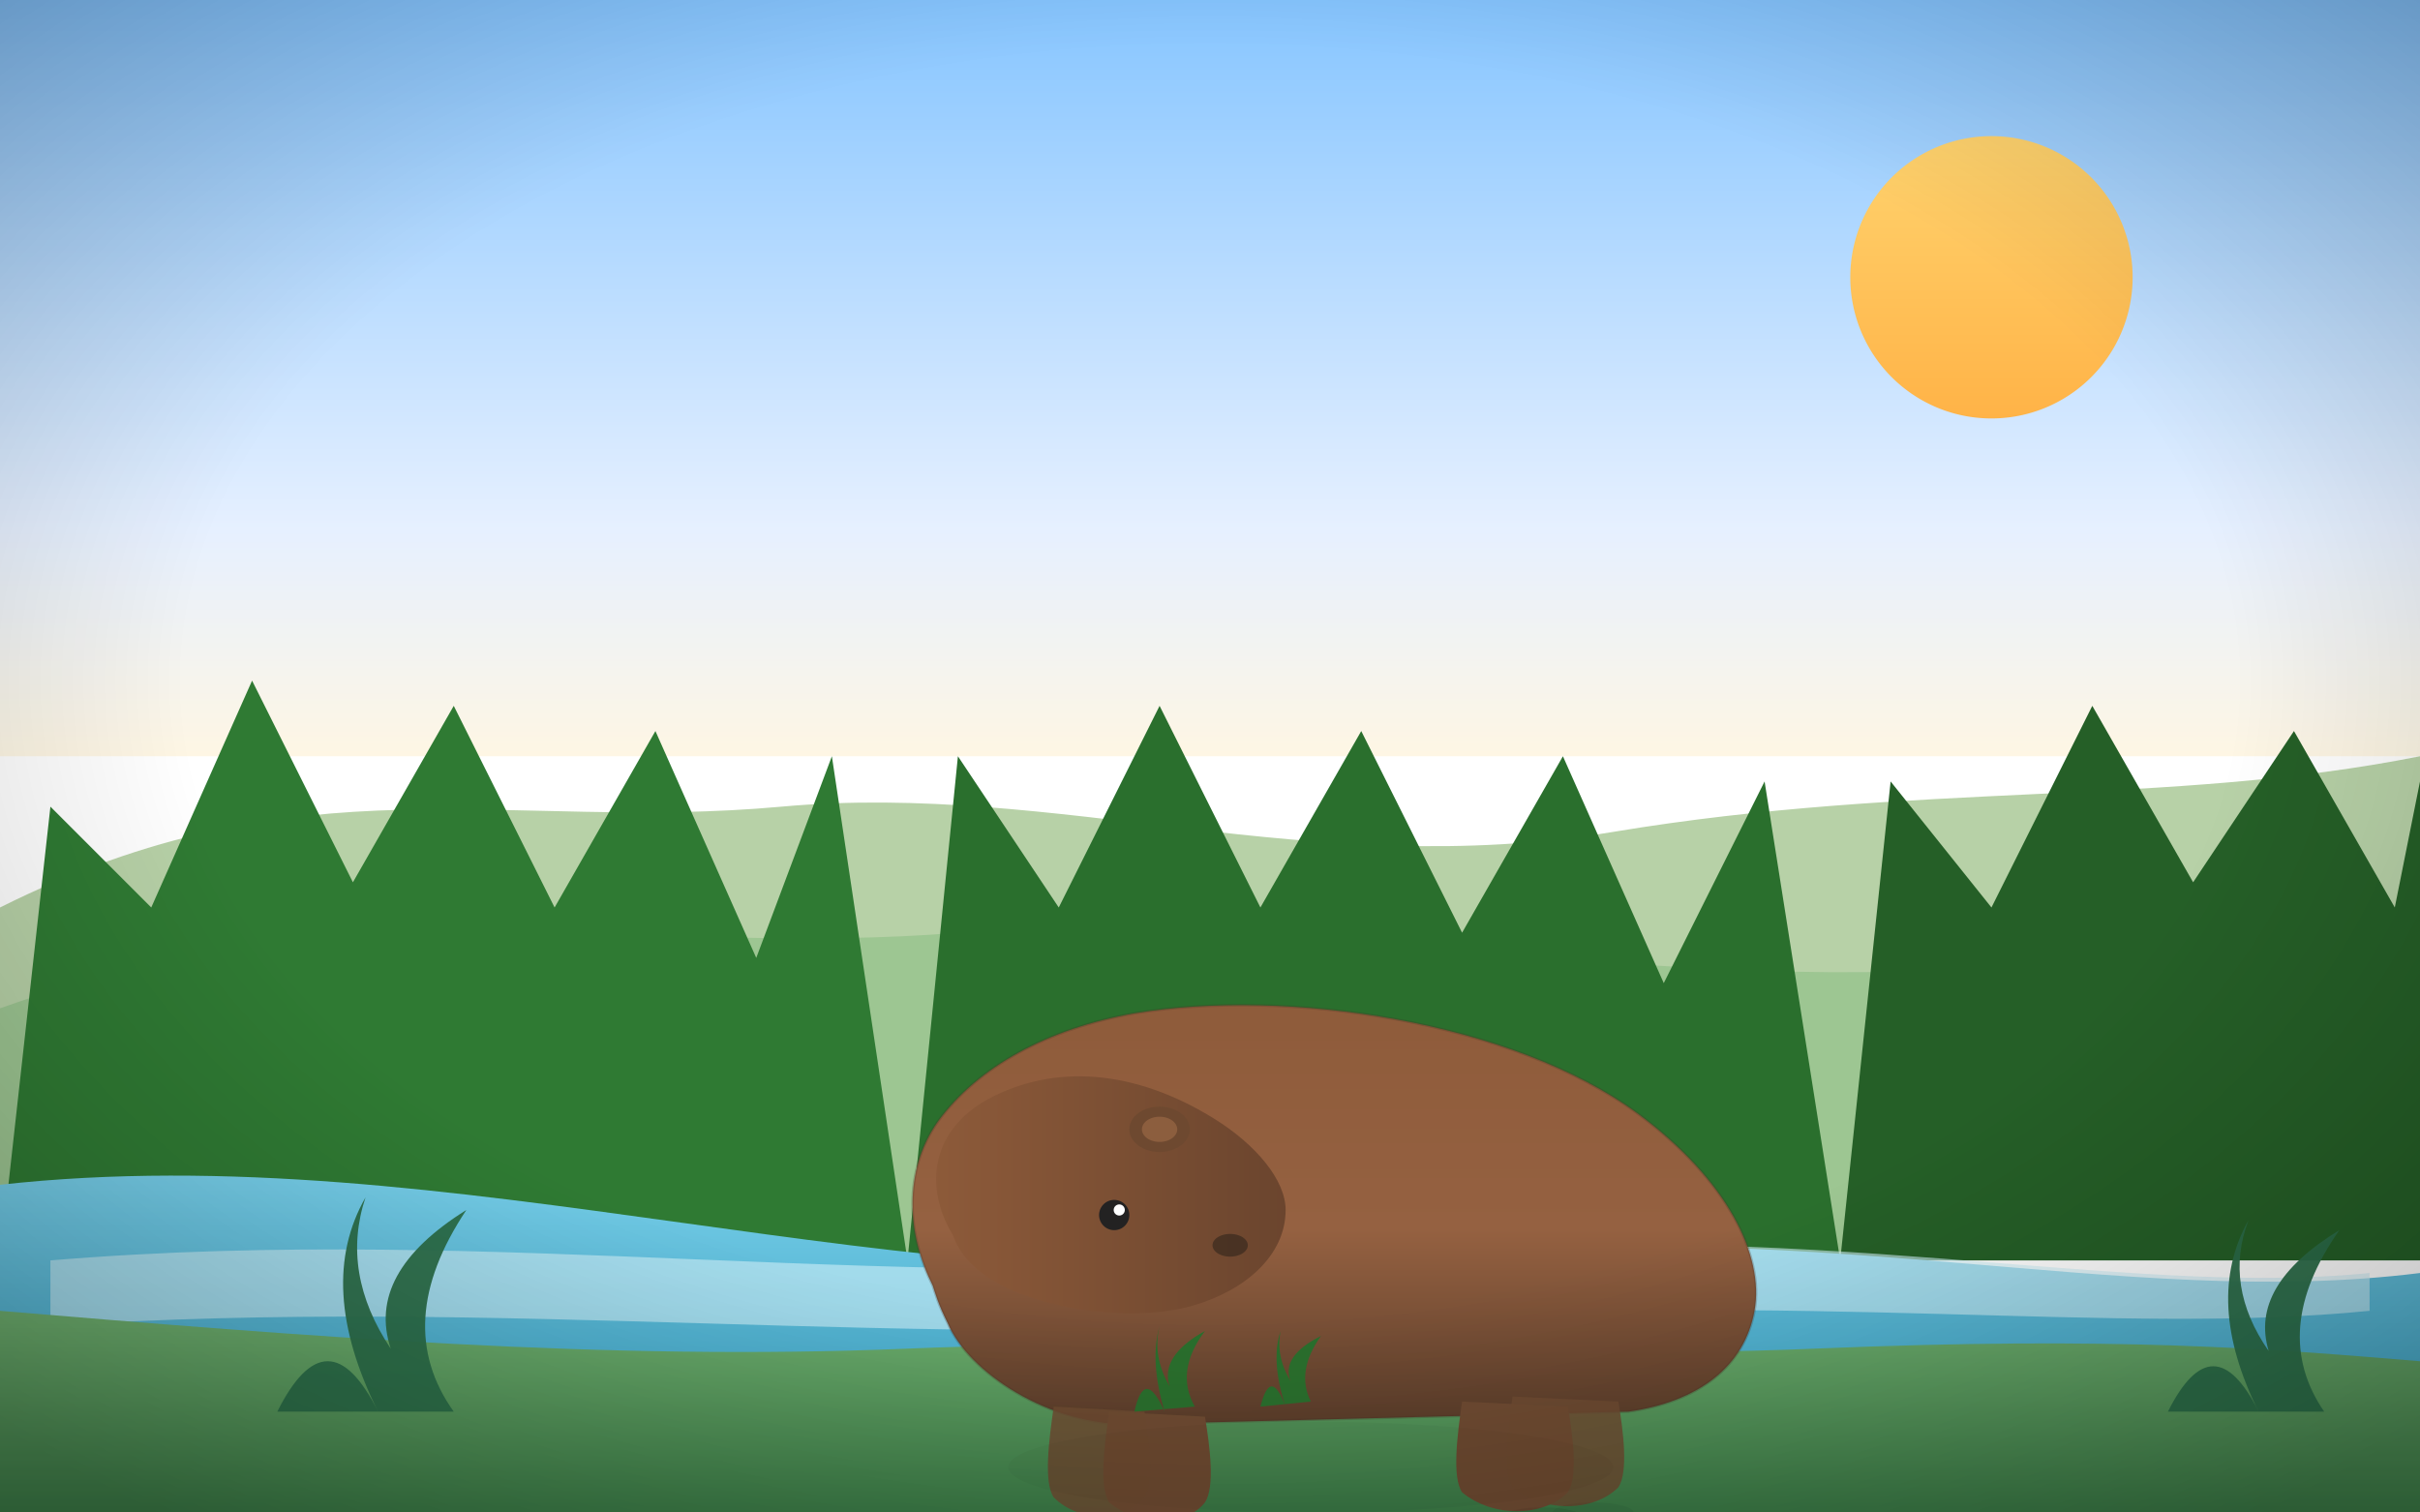 <?xml version="1.0" ?>
<!-- Capybara in the Forest - Segmented SVG -->
<svg xmlns="http://www.w3.org/2000/svg" viewBox="0 0 960 600" width="960" height="600" role="img" aria-labelledby="title desc">
  <title id="title">Capybara in a Forest</title>
  <desc id="desc">A detailed capybara beside a pond with layered pines, hills, ripples, and shaded fur.</desc>

  <defs>
    <linearGradient id="gSky" x1="0" y1="0" x2="0" y2="1">
      <stop offset="0%" stop-color="#86c5ff"/>
      <stop offset="70%" stop-color="#e6f0ff"/>
      <stop offset="100%" stop-color="#fef6e4"/>
    </linearGradient>
    <linearGradient id="gSun" x1="0" y1="0" x2="0" y2="1">
      <stop offset="0%" stop-color="#FFD36E"/>
      <stop offset="100%" stop-color="#FFB347"/>
    </linearGradient>
    <linearGradient id="gWater" x1="0" y1="0" x2="0" y2="1">
      <stop offset="0%" stop-color="#7fd5ef"/>
      <stop offset="100%" stop-color="#2a94b6"/>
    </linearGradient>
    <linearGradient id="gGround" x1="0" y1="0" x2="0" y2="1">
      <stop offset="0%" stop-color="#6fb06f"/>
      <stop offset="100%" stop-color="#3b7b46"/>
    </linearGradient>
    <linearGradient id="gFurBody" x1="0" y1="0" x2="0" y2="1">
      <stop offset="0%" stop-color="#8e5b3a"/>
      <stop offset="55%" stop-color="#956141"/>
      <stop offset="100%" stop-color="#5a3d2a"/>
    </linearGradient>
    <linearGradient id="gFurHead" x1="0" y1="0" x2="1" y2="0">
      <stop offset="0%" stop-color="#8e5b3a"/>
      <stop offset="100%" stop-color="#6b452e"/>
    </linearGradient>
    <filter id="fSoft" x="-20%" y="-20%" width="140%" height="140%">
      <feDropShadow dx="0" dy="2" stdDeviation="3" flood-color="#000" flood-opacity="0.25"/>
    </filter>
    <filter id="fBlurSmall" x="-50%" y="-50%" width="200%" height="200%">
      <feGaussianBlur stdDeviation="1.5"/>
    </filter>
    <radialGradient id="gVig" cx="50%" cy="45%" r="70%">
      <stop offset="60%" stop-color="#000000" stop-opacity="0"/>
      <stop offset="100%" stop-color="#000000" stop-opacity="0.25"/>
    </radialGradient>
  </defs>

  <g id="region-c01" data-cell-id="c1" data-color-id="1" data-color-name="Sky Haze" data-color-hex="#86c5ff">
    <title>Region c1 – Color #1 (Sky Haze)</title>
    <path d="M0 0 H960 V300 H0 Z" fill="url(#gSky)"/>
  </g>

  <g id="region-c02" data-cell-id="c2" data-color-id="2" data-color-name="Sun Glow" data-color-hex="#ffb347">
    <title>Region c2 – Color #2 (Sun Glow)</title>
    <path d="M734 110 A56 56 0 1 1 846 110 A56 56 0 1 1 734 110 Z" fill="url(#gSun)" filter="url(#fSoft)"/>
  </g>

  <g id="region-c03" data-cell-id="c3" data-color-id="3" data-color-name="Distant Ridge" data-color-hex="#b7d1a7">
    <title>Region c3 – Color #3 (Distant Ridge)</title>
    <path d="M0 360 C120 300 200 330 310 320 C420 310 520 350 640 330 C760 310 860 320 960 300 L960 470 L0 470 Z" fill="#b7d1a7"/>
  </g>

  <g id="region-c04" data-cell-id="c4" data-color-id="4" data-color-name="Mid Ridge" data-color-hex="#9dc692">
    <title>Region c4 – Color #4 (Mid Ridge)</title>
    <path d="M0 400 C140 350 260 380 380 370 C520 360 680 400 820 380 C900 370 930 370 960 360 L960 500 L0 500 Z" fill="#9dc692"/>
  </g>

  <g id="region-c05" data-cell-id="c5" data-color-id="5" data-color-name="Left Pine Ridge" data-color-hex="#2f7a33">
    <title>Region c5 – Color #5 (Left Pine Ridge)</title>
    <path d="M0 500 L20 320 L60 360 L100 270 L140 350 L180 280 L220 360 L260 290 L300 380 L330 300 L360 500 Z" fill="#2f7a33"/>
  </g>

  <g id="region-c06" data-cell-id="c6" data-color-id="6" data-color-name="Center Pine Ridge" data-color-hex="#2a6f2d">
    <title>Region c6 – Color #6 (Center Pine Ridge)</title>
    <path d="M360 500 L380 300 L420 360 L460 280 L500 360 L540 290 L580 370 L620 300 L660 390 L700 310 L730 500 Z" fill="#2a6f2d"/>
  </g>

  <g id="region-c07" data-cell-id="c7" data-color-id="7" data-color-name="Right Pine Ridge" data-color-hex="#255f27">
    <title>Region c7 – Color #7 (Right Pine Ridge)</title>
    <path d="M730 500 L750 310 L790 360 L830 280 L870 350 L910 290 L950 360 L960 310 L960 500 Z" fill="#255f27"/>
  </g>

  <g id="region-c08" data-cell-id="c8" data-color-id="8" data-color-name="Lake Surface" data-color-hex="#7fd5ef">
    <title>Region c8 – Color #8 (Lake Surface)</title>
    <path d="M0 470 C180 450 360 520 540 500 C720 480 840 520 960 505 L960 600 L0 600 Z" fill="url(#gWater)"/>
  </g>

  <g id="region-c09" data-cell-id="c9" data-color-id="9" data-color-name="Lake Highlight" data-color-hex="#cfeef6">
    <title>Region c9 – Color #9 (Lake Highlight)</title>
    <path d="M20 500 C200 485 360 515 540 498 C720 482 840 515 940 505 L940 520 C840 530 720 512 540 524 C360 536 200 514 20 526 Z" fill="#cfeef6" opacity="0.6"/>
  </g>

  <g id="region-c10" data-cell-id="c10" data-color-id="10" data-color-name="Shoreline Meadow" data-color-hex="#3b7b46">
    <title>Region c10 – Color #10 (Shoreline Meadow)</title>
    <path d="M0 520 C120 530 240 540 360 535 C480 530 600 540 720 535 C840 530 900 535 960 540 L960 600 L0 600 Z" fill="url(#gGround)"/>
  </g>

  <g id="region-c11" data-cell-id="c11" data-color-id="11" data-color-name="Capy Body" data-color-hex="#8e5b3a" transform="translate(300,350)">
    <title>Region c11 – Color #11 (Capy Body)</title>
    <path d="M70 160 C 60 140, 58 115, 72 95 C 88 73, 116 58, 150 52 C 210 42, 300 55, 350 92 C 385 118, 400 148, 396 170 C 392 192, 374 206, 346 210 L 150 215 C 116 216, 84 194, 76 175 C 72 167, 71 163, 70 160 Z" fill="url(#gFurBody)" stroke="#4b3325" stroke-opacity="0.25"/>
  </g>

  <g id="region-c12" data-cell-id="c12" data-color-id="12" data-color-name="Capy Head" data-color-hex="#6b452e" transform="translate(300,350)">
    <title>Region c12 – Color #12 (Capy Head)</title>
    <path d="M78 140 C 66 120, 70 98, 92 86 C 118 72, 150 74, 182 94 C 198 104, 210 118, 210 130 C 210 148, 194 162, 173 168 C 148 175, 112 169, 94 158 C 86 153, 81 148, 78 140 Z" fill="url(#gFurHead)"/>
  </g>

  <g id="region-c13" data-cell-id="c13" data-color-id="13" data-color-name="Outer Ear" data-color-hex="#6e4930" transform="translate(300,350)">
    <title>Region c13 – Color #13 (Outer Ear)</title>
    <path d="M148 98 A12 9 0 1 0 172 98 A12 9 0 1 0 148 98 Z" fill="#6e4930"/>
  </g>

  <g id="region-c14" data-cell-id="c14" data-color-id="14" data-color-name="Inner Ear" data-color-hex="#8c5e3e" transform="translate(300,350)">
    <title>Region c14 – Color #14 (Inner Ear)</title>
    <path d="M153 98 A7 5 0 1 0 167 98 A7 5 0 1 0 153 98 Z" fill="#8c5e3e"/>
  </g>

  <g id="region-c15" data-cell-id="c15" data-color-id="15" data-color-name="Capy Eye" data-color-hex="#232222" transform="translate(300,350)">
    <title>Region c15 – Color #15 (Capy Eye)</title>
    <path d="M136 132 A6 6 0 1 0 148 132 A6 6 0 1 0 136 132 Z" fill="#232222"/>
  </g>

  <g id="region-c16" data-cell-id="c16" data-color-id="16" data-color-name="Eye Highlight" data-color-hex="#ffffff" transform="translate(300,350)">
    <title>Region c16 – Color #16 (Eye Highlight)</title>
    <path d="M141.8 130 A2.2 2.2 0 1 0 146.2 130 A2.2 2.2 0 1 0 141.8 130 Z" fill="#ffffff"/>
  </g>

  <g id="region-c17" data-cell-id="c17" data-color-id="17" data-color-name="Snout Shadow" data-color-hex="#3a2a1f" transform="translate(300,350)">
    <title>Region c17 – Color #17 (Snout Shadow)</title>
    <path d="M181 144 A7 4.5 0 1 0 195 144 A7 4.5 0 1 0 181 144 Z" fill="#3a2a1f" opacity="0.7"/>
  </g>

  <g id="region-c18" data-cell-id="c18" data-color-id="18" data-color-name="Capy Legs" data-color-hex="#6f4b32" transform="translate(300,350)">
    <title>Region c18 – Color #18 (Capy Legs)</title>
    <path d="M140 210 C138 224, 136 240, 140 246 C152 256, 170 256, 178 246 C182 240, 180 224, 178 212 Z" fill="#6f4b32"/>
    <path d="M118 208 C116 222, 114 238, 118 244 C128 254, 146 254, 154 244 C158 238, 156 222, 154 210 Z" fill="#6f4b32" opacity="0.85"/>
    <path d="M280 206 C278 220, 276 236, 280 242 C292 252, 312 252, 322 242 C326 236, 324 220, 322 208 Z" fill="#6f4b32"/>
    <path d="M300 204 C298 218, 296 234, 300 240 C312 250, 332 250, 342 240 C346 234, 344 218, 342 206 Z" fill="#6f4b32" opacity="0.85"/>
  </g>

  <g id="region-c19" data-cell-id="c19" data-color-id="19" data-color-name="Cast Shadow" data-color-hex="#000000" transform="translate(300,350)">
    <title>Region c19 – Color #19 (Cast Shadow)</title>
    <path d="M100 232 A120 18 0 1 0 340 232 A120 18 0 1 0 100 232 Z" fill="#000000" opacity="0.18" filter="url(#fBlurSmall)"/>
  </g>

  <g id="region-c20" data-cell-id="c20" data-color-id="20" data-color-name="Forefoot Shadow" data-color-hex="#000000" transform="translate(300,350)">
    <title>Region c20 – Color #20 (Forefoot Shadow)</title>
    <path d="M154 256 A16 4 0 1 0 186 256 A16 4 0 1 0 154 256 Z" fill="#000000" opacity="0.25" filter="url(#fBlurSmall)"/>
    <path d="M132 254 A16 4 0 1 0 164 254 A16 4 0 1 0 132 254 Z" fill="#000000" opacity="0.22" filter="url(#fBlurSmall)"/>
  </g>

  <g id="region-c21" data-cell-id="c21" data-color-id="21" data-color-name="Hindfoot Shadow" data-color-hex="#000000" transform="translate(300,350)">
    <title>Region c21 – Color #21 (Hindfoot Shadow)</title>
    <path d="M296 252 A16 4 0 1 0 328 252 A16 4 0 1 0 296 252 Z" fill="#000000" opacity="0.25" filter="url(#fBlurSmall)"/>
    <path d="M316 250 A16 4 0 1 0 348 250 A16 4 0 1 0 316 250 Z" fill="#000000" opacity="0.22" filter="url(#fBlurSmall)"/>
  </g>

  <g id="region-c22" data-cell-id="c22" data-color-id="22" data-color-name="Lakeside Greens" data-color-hex="#2c6e49">
    <title>Region c22 – Color #22 (Lakeside Greens)</title>
    <path d="M110 560 q20 -40 40 0 q-25 -50 -5 -85 q-10 30 10 60 q-10 -30 30 -55 q-30 45 -5 80 Z" fill="#2c6e49" opacity="0.95"/>
    <path d="M860 560 q18 -36 36 0 q-22 -44 -4 -76 q-10 26 8 52 q-8 -26 28 -48 q-28 40 -6 72 Z" fill="#2c6e49" opacity="0.95"/>
  </g>

  <g id="region-c23" data-cell-id="c23" data-color-id="23" data-color-name="Pond Reeds" data-color-hex="#2a6f2d">
    <title>Region c23 – Color #23 (Pond Reeds)</title>
    <path d="M450 560 q4 -18 12 0 q-6 -20 -2 -34 q-3 12 4 24 q-4 -12 14 -22 q-12 16 -4 30 Z" fill="#2a6f2d"/>
    <path d="M500 558 q4 -16 10 0 q-6 -18 -2 -30 q-2 10 4 20 q-4 -10 12 -18 q-10 14 -4 26 Z" fill="#2a6f2d"/>
  </g>

  <path d="M0 0 H960 V600 H0 Z" fill="url(#gVig)" style="mix-blend-mode:multiply"/>
</svg>
